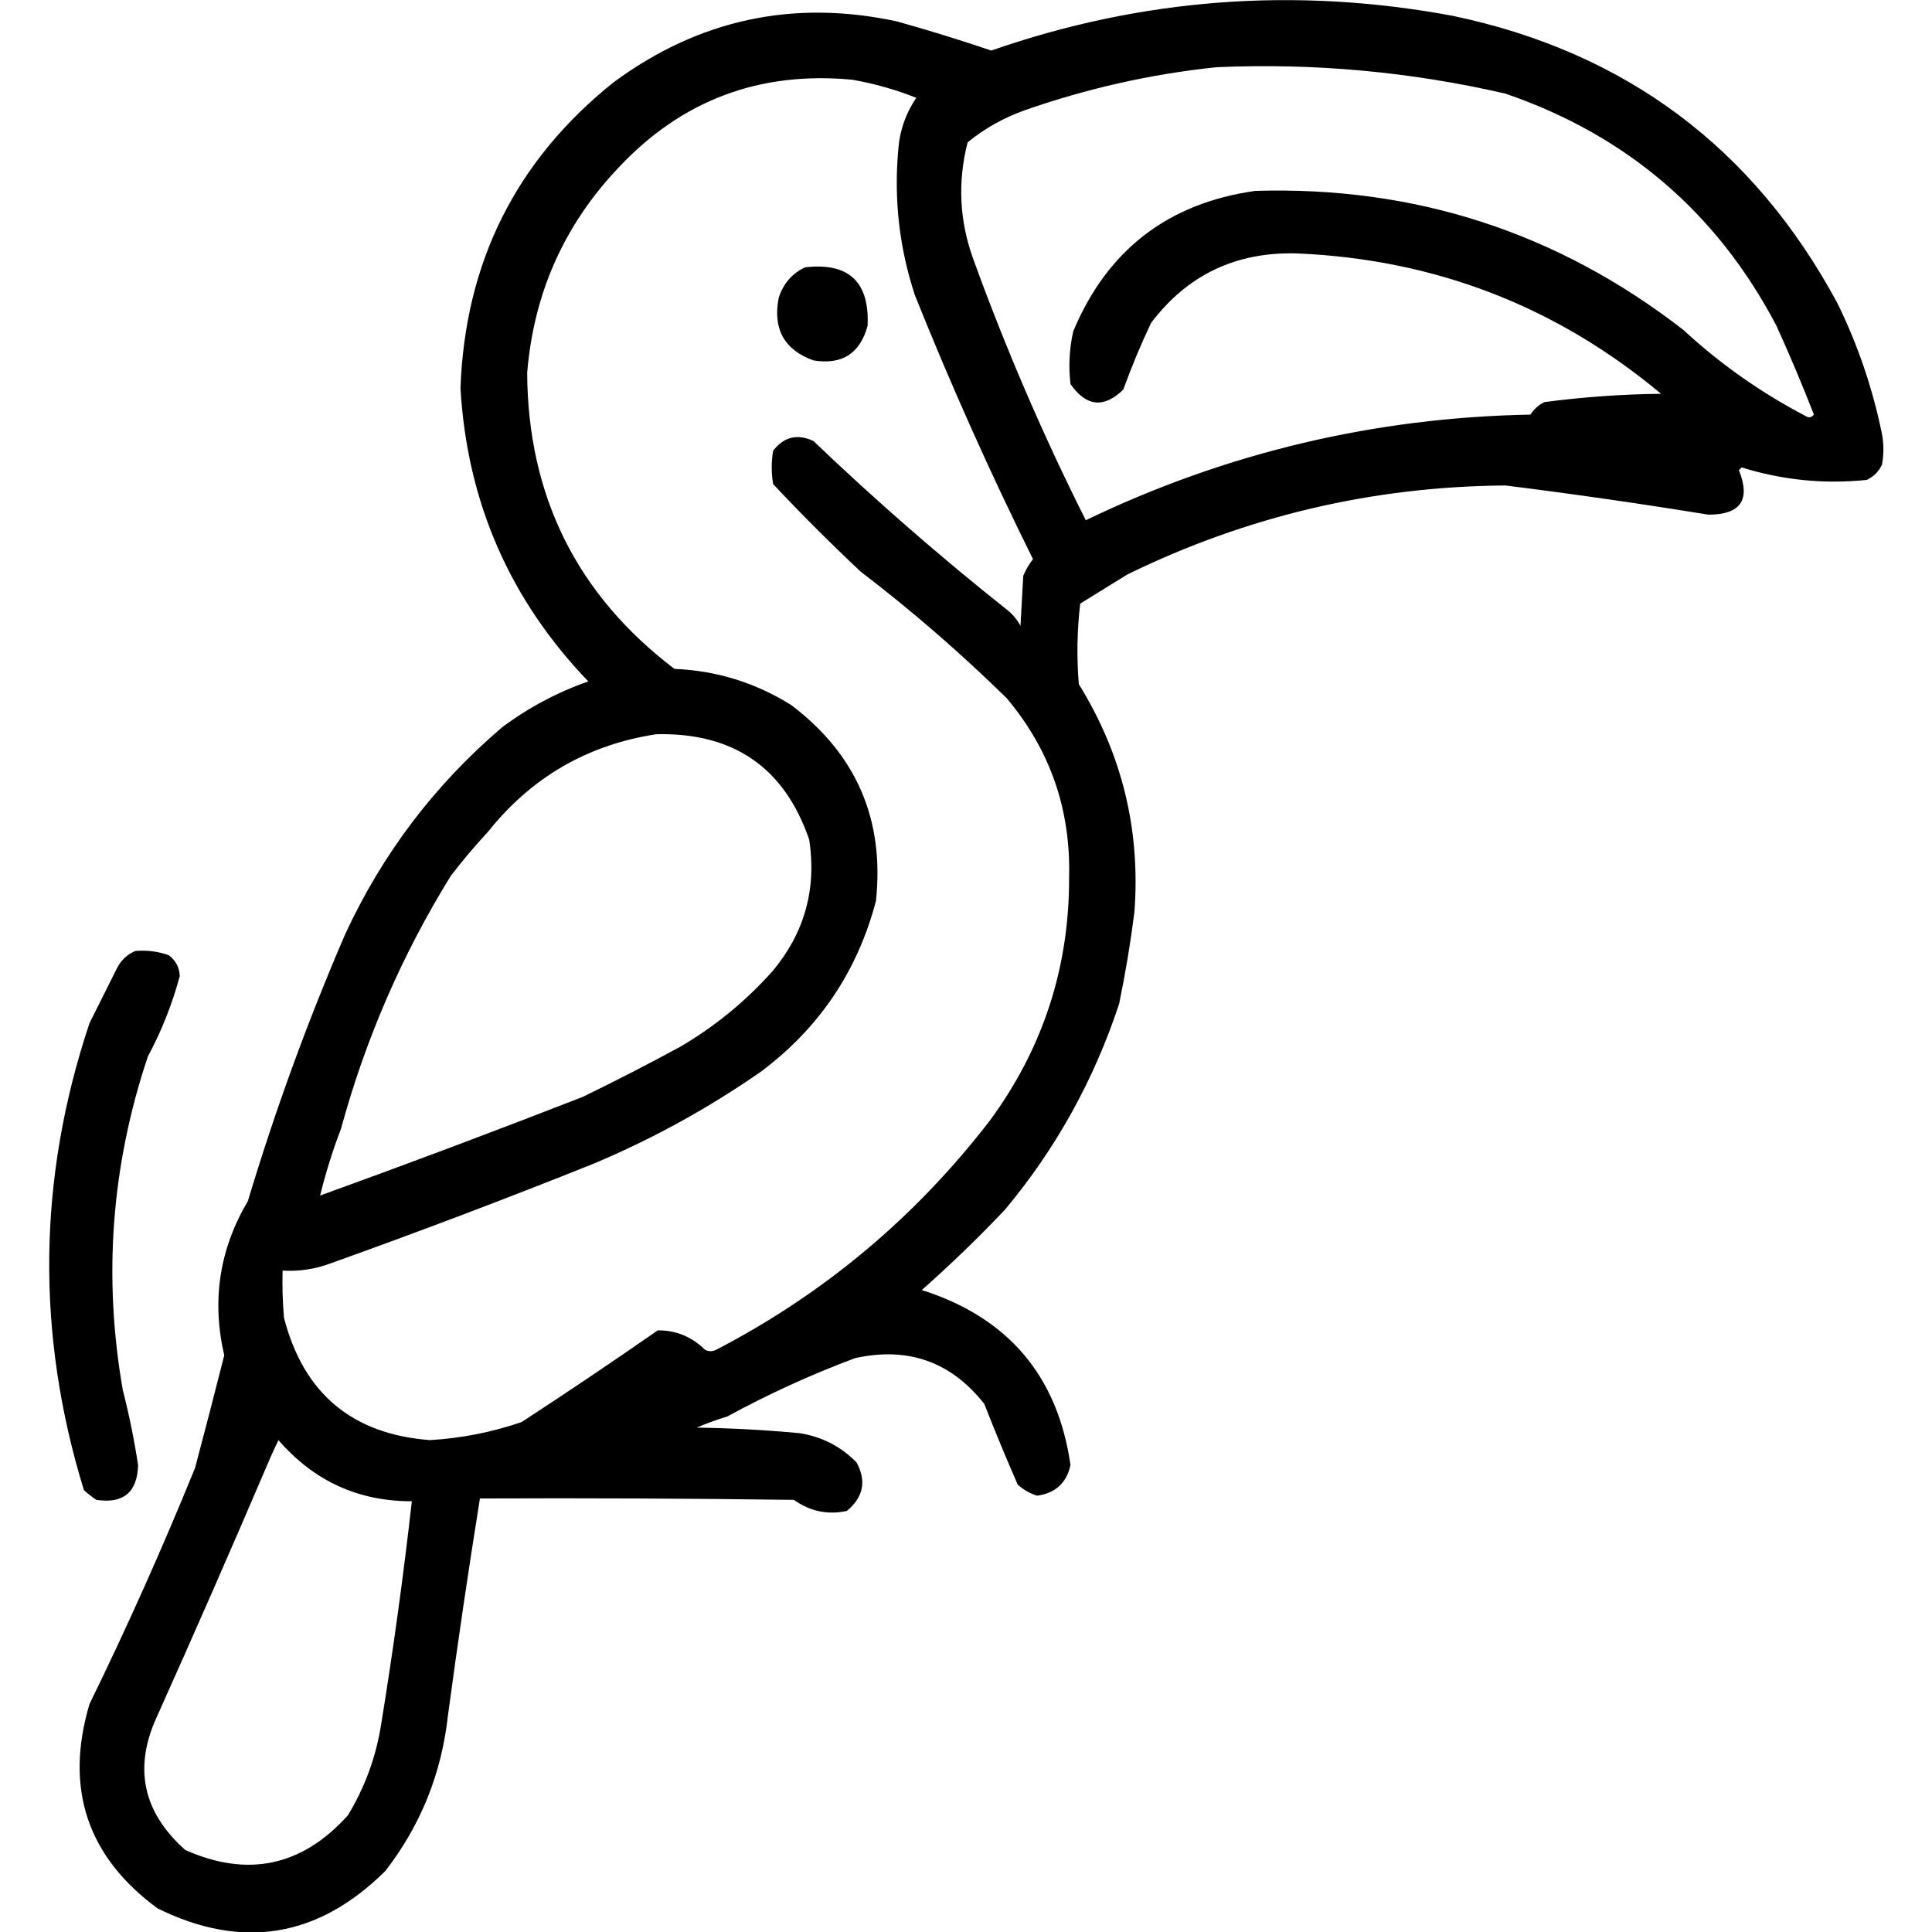<?xml version="1.0" encoding="UTF-8" standalone="no"?>
<!DOCTYPE svg PUBLIC "-//W3C//DTD SVG 1.1//EN" "http://www.w3.org/Graphics/SVG/1.1/DTD/svg11.dtd">
<svg width="100%" height="100%" viewBox="0 0 1024 1024" version="1.1" xmlns="http://www.w3.org/2000/svg" xmlns:xlink="http://www.w3.org/1999/xlink" xml:space="preserve" xmlns:serif="http://www.serif.com/" style="fill-rule:evenodd;clip-rule:evenodd;stroke-linejoin:round;stroke-miterlimit:2;">
    <g transform="matrix(1.473,0,0,1.473,-320.835,-311.265)">
        <path d="M620.5,572.5C611.505,599.828 597.839,624.495 579.5,646.5C569.917,656.62 559.917,666.286 549.5,675.5C580.568,685.392 598.402,706.392 603,738.5C601.56,744.939 597.56,748.606 591,749.5C588.402,748.699 586.069,747.366 584,745.5C579.805,735.914 575.805,726.248 572,716.5C560.042,701.299 544.542,695.799 525.5,700C509.71,705.893 494.377,712.893 479.5,721C475.712,722.15 472.046,723.483 468.5,725C480.866,725.185 493.199,725.852 505.5,727C513.528,728.264 520.361,731.764 526,737.5C529.658,744.217 528.491,750.05 522.5,755C515.569,756.462 509.236,755.128 503.5,751C465.835,750.5 428.168,750.333 390.5,750.5C386.341,776.438 382.507,802.438 379,828.5C376.724,849.369 369.224,868.035 356.5,884.5C332.31,908.517 304.976,913.017 274.5,898C249.175,879.36 241.009,854.86 250,824.5C263.629,796.619 276.296,768.286 288,739.5C291.593,725.994 295.093,712.494 298.5,699C293.924,679.294 296.757,660.794 307,643.5C316.848,610.734 328.514,578.734 342,547.5C355.406,518.508 374.239,493.675 398.5,473C407.981,465.926 418.315,460.426 429.5,456.5C401.22,427.095 385.887,391.928 383.5,351C385.129,305.742 403.462,269.075 438.5,241C469.176,218.331 503.176,210.998 540.5,219C551.952,222.207 563.285,225.707 574.5,229.5C628.651,210.655 683.984,206.488 740.5,217C802.741,230.033 848.908,264.533 879,320.5C886.327,335.47 891.661,351.137 895,367.5C895.667,371.167 895.667,374.833 895,378.5C893.833,381 892,382.833 889.5,384C874.145,385.571 859.145,384.071 844.5,379.5L843.5,380.5C847.814,391.178 844.147,396.511 832.5,396.5C808.247,392.55 783.914,389.05 759.5,386C711.747,386.362 666.414,397.028 623.5,418C617.824,421.504 612.157,425.004 606.5,428.5C605.359,438.119 605.193,447.786 606,457.5C621.563,482.638 628.23,509.971 626,539.5C624.597,550.587 622.763,561.587 620.5,572.5ZM440.5,271.5C420.84,292.166 409.84,316.832 407.5,345.5C407.752,389.837 425.418,425.337 460.5,452C475.643,452.619 489.643,456.953 502.5,465C525.941,482.719 536.108,506.219 533,535.5C526.346,560.825 512.513,581.325 491.5,597C472.689,610.074 452.689,621.074 431.5,630C400.067,642.589 368.4,654.589 336.5,666C331.012,668.016 325.345,668.849 319.5,668.5C319.334,674.176 319.501,679.843 320,685.5C327.04,712.711 344.54,727.377 372.5,729.5C383.829,728.835 394.829,726.668 405.5,723C422.006,712.248 438.339,701.248 454.5,690C461.083,689.975 466.749,692.309 471.5,697C472.833,697.667 474.167,697.667 475.5,697C514.36,676.816 547.193,649.316 574,614.5C593.096,588.543 602.596,559.377 602.5,527C603.123,502.53 595.623,481.03 580,462.5C563.386,446.213 545.886,431.046 527.5,417C516.694,406.86 506.194,396.36 496,385.5C495.333,381.5 495.333,377.5 496,373.5C499.9,368.467 504.733,367.3 510.5,370C532.946,391.452 556.279,411.786 580.5,431C582.378,432.543 583.878,434.376 585,436.5C585.333,430.5 585.667,424.5 586,418.5C586.914,416.336 588.081,414.336 589.5,412.5C574.082,381.422 559.916,349.756 547,317.5C541.444,300.604 539.444,283.27 541,265.5C541.468,258.598 543.634,252.264 547.5,246.5C540.063,243.557 532.396,241.39 524.5,240C491.181,236.846 463.181,247.346 440.5,271.5ZM507.5,307.5C523.199,305.698 530.699,312.698 530,328.5C527.297,338.519 520.797,342.686 510.5,341C500.004,337.187 495.838,329.687 498,318.5C499.654,313.358 502.821,309.691 507.5,307.5ZM655.5,235.5C632.015,237.952 609.015,243.118 586.5,251C578.971,253.679 572.137,257.512 566,262.5C562.344,276.676 563.011,290.676 568,304.5C579.661,336.659 593.161,367.992 608.5,398.5C659.005,374.208 712.339,361.541 768.5,360.5C769.748,358.541 771.415,357.041 773.5,356C787.423,354.169 801.423,353.169 815.5,353C777.703,321.446 734.037,304.612 684.5,302.5C662.578,301.88 645.078,310.213 632,327.5C628.273,335.349 624.94,343.349 622,351.5C614.995,358.306 608.662,357.639 603,349.5C602.242,343.109 602.576,336.776 604,330.5C616.242,301.261 638.075,284.428 669.5,280C726.93,278.255 778.263,294.922 823.5,330C836.781,342.278 851.448,352.611 867.5,361C868.635,361.749 869.635,361.583 870.5,360.5C866.284,349.677 861.784,339.01 857,328.5C835.638,287.815 803.138,259.981 759.5,245C725.299,237.125 690.632,233.958 655.5,235.5ZM393.5,510.5C388.781,515.577 384.281,520.91 380,526.5C362.488,554.842 349.322,585.175 340.5,617.5C337.5,625.333 335,633.333 333,641.5C364.627,630.068 396.127,618.234 427.5,606C439.323,600.255 450.99,594.255 462.5,588C475.165,580.594 486.332,571.427 496,560.5C507.336,546.828 511.669,531.161 509,513.5C500.123,487.534 481.79,474.867 454,475.5C429.273,479.28 409.106,490.947 393.5,510.5ZM313.5,739.5C300.749,769.33 287.749,798.997 274.5,828.5C265.726,847.13 269.059,863.297 284.5,877C307.02,886.995 326.52,882.829 343,864.5C349.172,854.319 353.172,843.319 355,831.5C359.327,804.877 362.994,778.211 366,751.5C346.749,751.545 330.749,744.212 318,729.5C316.396,732.821 314.896,736.154 313.5,739.5ZM266.5,553.5C270.637,553.146 274.637,553.646 278.5,555C281.018,556.87 282.352,559.37 282.5,562.5C279.787,572.595 275.954,582.262 271,591.5C257.872,630.709 254.872,670.709 262,711.5C264.282,720.411 266.115,729.411 267.5,738.5C267.2,748.3 262.2,752.466 252.5,751C250.91,749.954 249.41,748.787 248,747.5C230.712,691.284 231.379,635.284 250,579.5C253.333,572.833 256.667,566.167 260,559.5C261.494,556.686 263.66,554.686 266.5,553.5Z"/>
    </g>
</svg>
